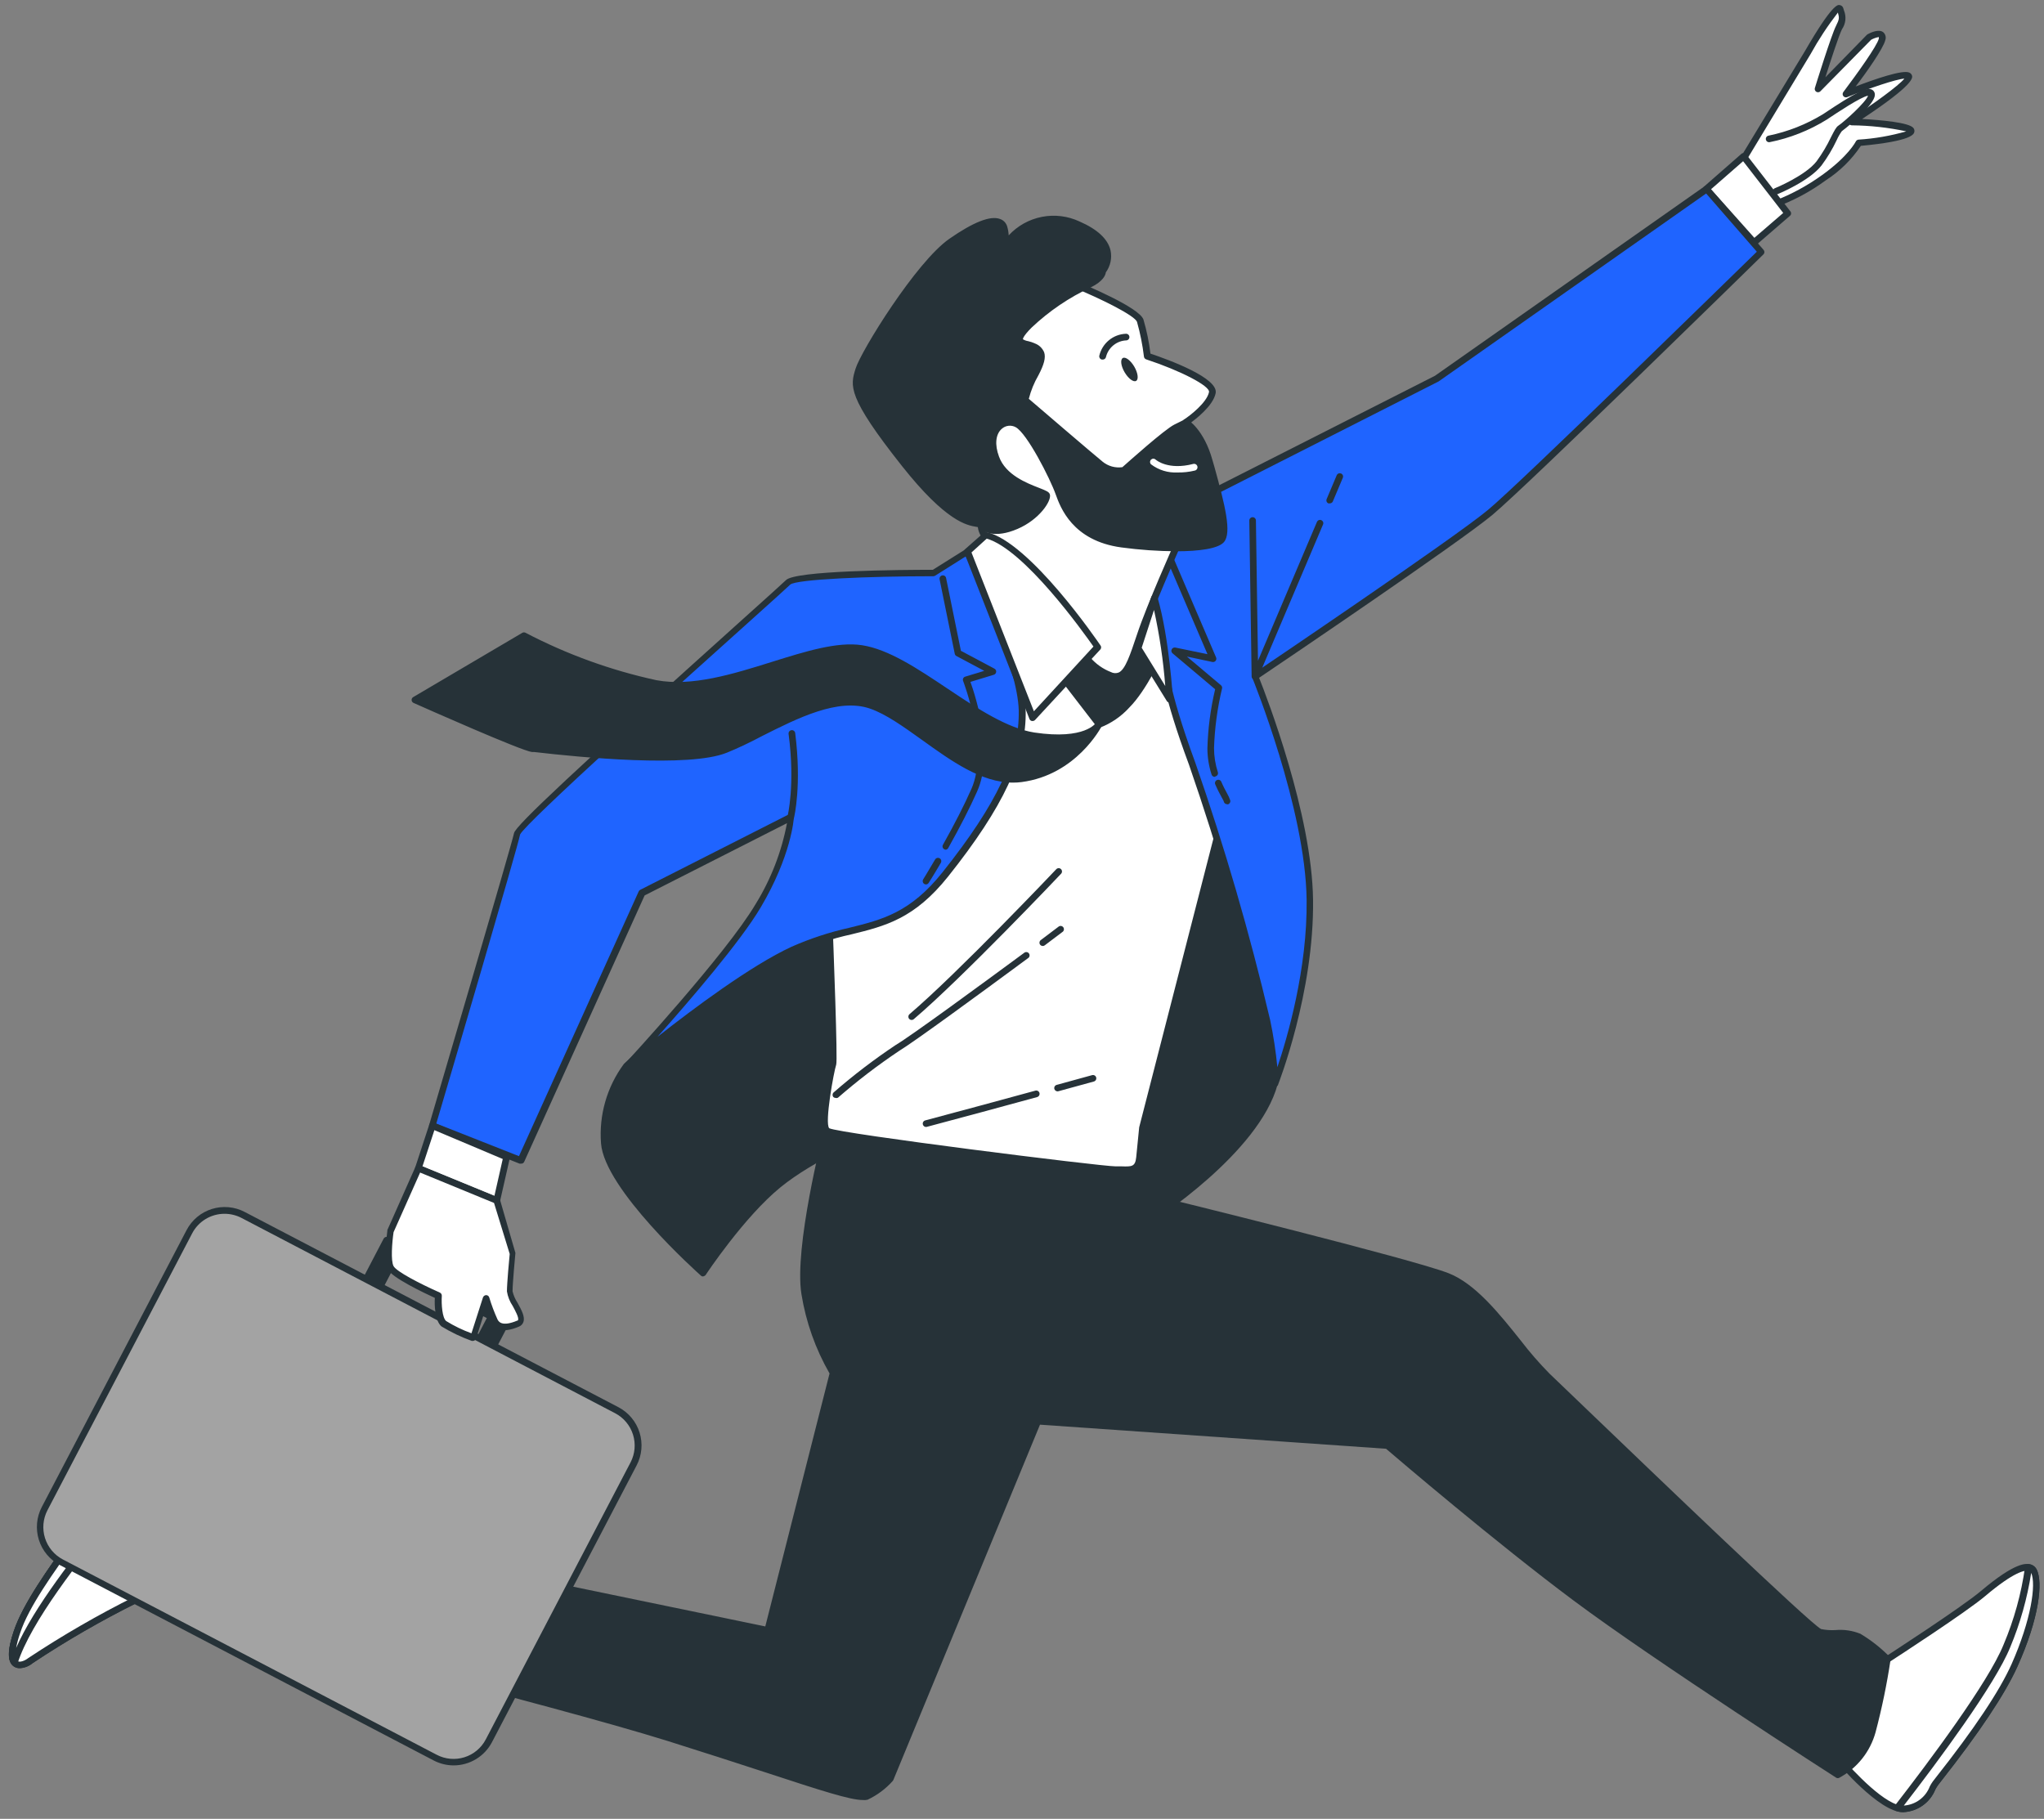 <svg width="218" height="194" viewBox="0 0 218 194" fill="none" xmlns="http://www.w3.org/2000/svg">
<rect x="0" y="0" width="218" height="194" fill="#808080" stroke="none"/>
<g id="Character">
<path id="Vector" d="M29.384 164.213C29.384 164.213 25.551 161.983 24.761 161.185C23.97 160.387 17.427 152.892 15.832 153.372C14.237 153.852 12.162 157.36 10.412 160.387C8.661 163.415 3.234 169.789 1.801 174.094C0.368 178.4 2.436 177.764 3.212 177.122C6.839 174.714 10.61 172.531 14.505 170.586C16.163 169.795 17.867 169.104 19.608 168.518L25.826 171.229L29.384 164.213Z" fill="white"/>
<path id="Vector_2" d="M2.104 177.934C1.881 177.938 1.661 177.874 1.476 177.75C0.77 177.271 0.77 176.035 1.476 173.981C2.443 171.074 5.202 167.241 7.411 164.157C8.548 162.576 9.529 161.213 10.108 160.211C12.225 156.576 14.088 153.527 15.754 153.033C16.869 152.694 19.354 154.769 24.337 160.183C24.669 160.55 24.916 160.818 25.043 160.931C26.492 162.024 28.013 163.019 29.595 163.91C29.672 163.954 29.729 164.027 29.754 164.112C29.779 164.198 29.77 164.289 29.729 164.368L26.2 171.384C26.16 171.464 26.091 171.526 26.007 171.556C25.923 171.587 25.83 171.583 25.748 171.546L19.65 168.893C17.969 169.478 16.32 170.152 14.71 170.911C10.833 172.834 7.082 175 3.48 177.398C3.093 177.723 2.609 177.911 2.104 177.934ZM16.036 153.718C16.002 153.71 15.965 153.71 15.931 153.718C14.42 154.169 12.19 158.023 10.715 160.571C10.115 161.602 9.127 162.978 7.983 164.573C5.795 167.615 3.043 171.405 2.139 174.214C1.327 176.642 1.779 177.108 1.878 177.179C2.111 177.341 2.654 177.143 3.014 176.854C6.673 174.429 10.477 172.232 14.406 170.276C16.076 169.466 17.795 168.759 19.551 168.159C19.631 168.127 19.719 168.127 19.798 168.159L25.706 170.735L28.917 164.312C27.378 163.448 25.904 162.474 24.506 161.397C24.386 161.277 24.132 161.002 23.8 160.628C18.563 154.981 16.672 153.718 16.036 153.718Z" fill="#263238"/>
<path id="Vector_3" d="M22.834 159.117C20.547 156.668 16.954 153.033 15.832 153.372C14.237 153.852 12.162 157.36 10.412 160.387C8.661 163.415 3.234 169.789 1.801 174.094C0.368 178.4 2.436 177.764 3.212 177.122C6.839 174.714 10.61 172.531 14.505 170.586C16.002 169.881 17.145 169.436 17.971 169.111L14.985 166.126C14.985 166.126 19.467 161.27 22.834 159.117Z" fill="white"/>
<path id="Vector_4" d="M2.104 177.934C1.881 177.938 1.661 177.874 1.476 177.75C0.77 177.27 0.77 176.035 1.476 173.981C2.443 171.073 5.202 167.241 7.411 164.157C8.548 162.576 9.529 161.213 10.108 160.211C12.225 156.576 14.088 153.527 15.754 153.033C16.46 152.821 17.872 153.301 23.123 158.877C23.159 158.914 23.185 158.959 23.201 159.008C23.217 159.057 23.222 159.108 23.215 159.159C23.208 159.211 23.191 159.261 23.163 159.305C23.134 159.349 23.097 159.386 23.052 159.414C20.194 161.242 16.502 165.102 15.549 166.112L18.295 168.857C18.336 168.9 18.366 168.951 18.383 169.008C18.401 169.064 18.404 169.124 18.394 169.182C18.382 169.239 18.356 169.293 18.317 169.337C18.279 169.382 18.23 169.416 18.175 169.436C17.166 169.838 16.001 170.332 14.731 170.911C10.847 172.833 7.089 175 3.48 177.397C3.093 177.723 2.609 177.911 2.104 177.934ZM16.008 153.718H15.931C14.42 154.169 12.19 158.023 10.715 160.571C10.115 161.602 9.127 162.978 7.983 164.573C5.795 167.615 3.043 171.405 2.139 174.214C1.327 176.642 1.779 177.108 1.878 177.179C2.111 177.341 2.654 177.143 3.014 176.854C6.673 174.429 10.477 172.232 14.406 170.276C15.493 169.782 16.488 169.351 17.392 168.984L14.78 166.38C14.719 166.313 14.685 166.227 14.685 166.136C14.685 166.046 14.719 165.959 14.78 165.893C14.957 165.702 19.015 161.298 22.297 159.061C17.752 154.24 16.389 153.718 16.008 153.718Z" fill="#263238"/>
<path id="Vector_5" d="M17.779 154.275L17.532 154.092H17.483L17.116 153.845L17.024 153.788L16.756 153.633L16.678 153.591L16.375 153.464H16.318C16.25 153.437 16.179 153.421 16.106 153.414H16.043C15.973 153.4 15.901 153.4 15.831 153.414C14.236 153.894 12.161 157.402 10.41 160.43C8.66 163.458 3.232 169.831 1.8 174.137C1.186 175.993 1.214 176.925 1.517 177.341C2.929 173.007 7.827 166.634 12.006 161.545C15.04 157.804 16.826 155.525 17.779 154.275Z" fill="white"/>
<path id="Vector_6" d="M1.517 177.651C1.462 177.651 1.407 177.638 1.358 177.612C1.309 177.586 1.267 177.549 1.235 177.503C0.797 176.903 0.875 175.753 1.468 173.974C2.435 171.066 5.194 167.234 7.404 164.149C8.54 162.568 9.521 161.206 10.1 160.204C12.217 156.569 14.081 153.52 15.746 153.026C15.86 153.003 15.978 153.003 16.092 153.026H16.184L16.445 153.089C16.585 153.134 16.722 153.188 16.854 153.252L16.925 153.294L17.228 153.463L17.327 153.527L17.708 153.781L17.977 153.979C18.057 154.042 18.112 154.132 18.132 154.233C18.152 154.328 18.134 154.426 18.082 154.508C17.108 155.771 15.323 158.037 12.295 161.736C8.491 166.38 3.268 173.028 1.877 177.419C1.857 177.481 1.82 177.536 1.77 177.579C1.72 177.621 1.659 177.649 1.595 177.659L1.517 177.651ZM15.965 153.718H15.93C14.419 154.169 12.189 158.023 10.714 160.571C10.114 161.601 9.126 162.978 7.982 164.573C5.794 167.615 3.042 171.405 2.138 174.214C1.961 174.723 1.821 175.244 1.722 175.774C3.606 171.462 7.989 165.843 11.73 161.284C14.553 157.868 16.276 155.637 17.278 154.353C17.137 154.247 17.031 154.176 16.932 154.113L16.84 154.063C16.762 154.01 16.679 153.963 16.593 153.922L16.671 153.562L16.515 153.88L16.261 153.767L16.064 153.718H15.965Z" fill="#263238"/>
<path id="Vector_7" d="M201.29 177.009C201.29 177.009 209.421 171.751 211.489 169.994C213.557 168.236 216.275 166.331 216.91 167.608C217.545 168.886 217.072 172.704 214.842 177.645C212.612 182.585 206.866 189.601 206.372 190.243C205.878 190.886 205.412 192.791 203.02 192.954C200.627 193.116 195.849 187.371 195.849 187.371L201.29 177.009Z" fill="white"/>
<path id="Vector_8" d="M202.948 193.292C200.428 193.292 196.088 188.175 195.594 187.582C195.549 187.529 195.521 187.464 195.514 187.395C195.506 187.326 195.519 187.256 195.551 187.194L200.972 176.833C201.001 176.777 201.045 176.731 201.099 176.699C201.176 176.649 209.23 171.434 211.262 169.711C215.003 166.549 216.111 166.775 216.471 166.853C216.634 166.882 216.788 166.95 216.919 167.051C217.051 167.151 217.156 167.282 217.227 167.432C217.883 168.751 217.523 172.549 215.159 177.779C213.832 180.722 211.086 184.837 206.999 190.017L206.675 190.441C206.576 190.584 206.487 190.732 206.407 190.886C206.134 191.561 205.675 192.145 205.085 192.571C204.494 192.997 203.795 193.247 203.068 193.292H202.948ZM196.292 187.314C197.704 188.98 201.233 192.714 203.019 192.587C203.626 192.548 204.209 192.335 204.7 191.975C205.19 191.615 205.567 191.122 205.785 190.554C205.88 190.367 205.988 190.188 206.11 190.017L206.449 189.58C210.493 184.449 213.211 180.404 214.516 177.489C216.634 172.746 217.184 168.928 216.598 167.749C216.575 167.695 216.538 167.648 216.491 167.612C216.444 167.576 216.389 167.553 216.33 167.545C215.991 167.474 214.855 167.594 211.721 170.248C209.738 171.928 202.447 176.664 201.558 177.242L196.292 187.314Z" fill="#263238"/>
<path id="Vector_9" d="M203.04 192.939C205.433 192.777 205.913 190.864 206.393 190.229C206.873 189.594 212.604 182.578 214.863 177.63C217.121 172.683 217.573 168.864 216.931 167.594C216.878 167.48 216.796 167.381 216.693 167.31C216.59 167.238 216.47 167.194 216.345 167.184C215.951 170.078 215.177 172.906 214.044 175.598C212.392 179.67 206.111 188.062 202.377 192.876C202.593 192.936 202.817 192.958 203.04 192.939Z" fill="white"/>
<path id="Vector_10" d="M202.964 193.292C202.724 193.291 202.486 193.253 202.258 193.179C202.201 193.166 202.148 193.138 202.105 193.098C202.062 193.059 202.03 193.009 202.011 192.954C201.993 192.899 201.989 192.841 201.999 192.784C202.009 192.728 202.032 192.674 202.067 192.629C205.702 187.942 212.047 179.48 213.685 175.428C214.81 172.774 215.581 169.984 215.979 167.128C215.983 167.082 215.997 167.037 216.02 166.997C216.043 166.957 216.075 166.922 216.113 166.895C216.149 166.866 216.191 166.845 216.236 166.833C216.281 166.821 216.328 166.818 216.374 166.825C216.555 166.842 216.729 166.905 216.879 167.009C217.028 167.113 217.149 167.254 217.228 167.417C217.884 168.737 217.525 172.535 215.16 177.765C213.826 180.715 211.08 184.823 207.001 190.01C206.839 190.215 206.726 190.356 206.676 190.427C206.578 190.57 206.488 190.718 206.408 190.871C206.135 191.547 205.677 192.131 205.086 192.557C204.496 192.983 203.796 193.233 203.07 193.278L202.964 193.292ZM216.635 167.77C216.211 170.493 215.459 173.154 214.398 175.697C212.781 179.684 206.754 187.794 203.048 192.587C203.656 192.548 204.24 192.337 204.73 191.976C205.221 191.616 205.597 191.122 205.815 190.554C205.91 190.367 206.018 190.188 206.14 190.017C206.189 189.947 206.302 189.799 206.472 189.587C210.523 184.456 213.24 180.411 214.546 177.489C216.635 172.775 217.179 168.977 216.635 167.77Z" fill="#263238"/>
<path id="Vector_11" d="M66.84 113.713C65.113 116.078 64.278 118.978 64.483 121.9C64.85 126.742 75.027 135.797 75.027 135.797C75.027 135.797 79.121 129.593 83.095 126.368C87.068 123.142 93.392 120.658 93.392 120.658L122.429 130.214C122.429 130.214 133.969 122.895 135.953 115.576C137.936 108.257 133.221 91.748 130.737 87.901C129.242 85.579 127.954 83.13 126.89 80.582L87.188 86.038C87.188 86.038 88.056 91.875 82.248 98.453C76.439 105.031 66.84 113.713 66.84 113.713Z" fill="#263238"/>
<path id="Vector_12" d="M75.027 136.15C74.981 136.155 74.933 136.151 74.889 136.137C74.844 136.124 74.802 136.102 74.766 136.072C74.342 135.698 64.475 126.862 64.101 121.956C63.869 118.932 64.733 115.925 66.536 113.487C66.536 113.487 66.536 113.487 66.571 113.451C66.607 113.416 76.177 104.699 81.93 98.213C87.576 91.861 86.814 86.151 86.807 86.094C86.794 85.999 86.82 85.903 86.877 85.826C86.936 85.754 87.019 85.706 87.11 85.692L126.819 80.229C126.898 80.219 126.977 80.236 127.045 80.277C127.113 80.318 127.165 80.381 127.193 80.455C128.249 82.98 129.524 85.408 131.005 87.71C133.538 91.635 138.246 108.348 136.263 115.668C134.28 122.987 123.064 130.214 122.584 130.489C122.541 130.517 122.492 130.535 122.441 130.542C122.389 130.55 122.337 130.546 122.288 130.532L93.35 121.018C92.475 121.37 86.849 123.707 83.264 126.622C79.382 129.777 75.309 135.91 75.274 135.974C75.245 136.016 75.208 136.052 75.164 136.079C75.12 136.106 75.071 136.123 75.02 136.129L75.027 136.15ZM67.094 113.952C65.445 116.251 64.644 119.049 64.828 121.872C65.153 126.057 73.298 133.722 74.963 135.282C75.888 133.927 79.389 128.93 82.868 126.106C86.835 122.888 93.195 120.368 93.265 120.347C93.34 120.319 93.423 120.319 93.498 120.347L122.373 129.847C123.685 128.993 133.8 122.175 135.613 115.505C137.554 108.348 132.924 91.966 130.44 88.113C128.989 85.847 127.728 83.465 126.671 80.991L87.569 86.362C87.668 87.774 87.612 92.926 82.487 98.707C76.841 105.017 67.609 113.487 67.094 113.952Z" fill="#263238"/>
<path id="Vector_13" d="M88.212 120.615C88.212 120.615 85.022 133.044 85.82 137.985C86.3 140.97 87.326 143.842 88.847 146.455L81.874 173.911L28.106 162.787L24.577 172.993C24.577 172.993 58.583 181.399 71.336 185.387C84.09 189.375 91.099 192.078 92.376 191.605C93.352 191.151 94.227 190.508 94.953 189.714L110.692 151.6L147.966 154.205C147.966 154.205 159.259 163.924 168.053 170.438C176.848 176.953 196.024 189.311 196.024 189.311C196.913 188.825 197.696 188.165 198.326 187.371C198.957 186.577 199.422 185.665 199.694 184.688C200.364 182.159 200.897 179.596 201.29 177.009C200.379 176.094 199.362 175.291 198.262 174.617C196.984 173.981 195.234 174.461 194.112 174.144C192.989 173.826 167.891 149.532 165.025 146.822C162.16 144.112 158.489 137.731 154.346 136.136C150.203 134.541 122.006 127.666 122.006 127.666L121.533 123.523L88.212 120.615Z" fill="#263238"/>
<path id="Vector_14" d="M92.011 191.994C90.691 191.994 87.691 191.034 81.607 189.036C78.784 188.119 75.255 186.968 71.253 185.712C58.654 181.774 24.853 173.403 24.514 173.325C24.419 173.298 24.338 173.235 24.288 173.149C24.268 173.104 24.257 173.056 24.257 173.007C24.257 172.959 24.268 172.91 24.288 172.866L27.817 162.66C27.845 162.58 27.901 162.512 27.975 162.471C28.05 162.429 28.137 162.416 28.22 162.434L81.621 173.48L88.475 146.497C86.971 143.879 85.955 141.009 85.475 138.028C84.677 133.087 87.74 121.025 87.874 120.51C87.894 120.429 87.942 120.359 88.01 120.311C88.077 120.263 88.159 120.241 88.242 120.248L121.563 123.114C121.643 123.123 121.718 123.158 121.775 123.214C121.833 123.271 121.87 123.345 121.88 123.425L122.332 127.328C125.254 128.033 150.508 134.259 154.475 135.797C157.333 136.898 159.916 140.131 162.196 142.989C163.145 144.228 164.171 145.407 165.266 146.519L169.24 150.33C176.383 157.183 193.103 173.24 194.233 173.763C194.734 173.865 195.247 173.9 195.757 173.869C196.663 173.788 197.575 173.923 198.418 174.264C199.559 174.946 200.607 175.771 201.538 176.72C201.577 176.758 201.606 176.805 201.623 176.856C201.641 176.908 201.645 176.963 201.637 177.016C201.246 179.63 200.711 182.219 200.034 184.773C199.751 185.798 199.264 186.756 198.602 187.588C197.94 188.42 197.116 189.109 196.181 189.615C196.128 189.646 196.069 189.663 196.008 189.663C195.947 189.663 195.887 189.646 195.835 189.615C195.644 189.495 176.517 177.2 167.842 170.728C159.577 164.566 148.913 155.461 147.826 154.529L110.919 151.96L95.278 189.862C95.264 189.899 95.243 189.933 95.215 189.961C94.464 190.804 93.549 191.486 92.526 191.965C92.357 192.005 92.183 192.014 92.011 191.994ZM25.058 172.732C28.813 173.664 59.565 181.315 71.465 185.034C75.495 186.291 79.002 187.448 81.833 188.366C87.479 190.208 91.516 191.542 92.279 191.26C93.178 190.828 93.984 190.224 94.65 189.481L110.362 151.403C110.39 151.334 110.439 151.275 110.502 151.236C110.566 151.197 110.64 151.178 110.714 151.184L147.995 153.788C148.07 153.795 148.142 153.825 148.2 153.873C148.313 153.972 159.606 163.663 168.266 170.107C176.482 176.233 194.099 187.597 196.047 188.853C197.659 187.89 198.843 186.347 199.357 184.54C200.012 182.096 200.53 179.617 200.91 177.115C200.064 176.267 199.115 175.527 198.086 174.913C197.342 174.632 196.543 174.524 195.75 174.596C195.166 174.63 194.579 174.585 194.007 174.461C193.301 174.257 186.441 167.855 168.739 150.859C166.784 148.975 165.337 147.591 164.765 147.055C163.647 145.912 162.6 144.7 161.631 143.427C159.408 140.639 156.888 137.477 154.206 136.447C150.127 134.88 122.191 128.033 121.909 127.977C121.839 127.96 121.776 127.921 121.73 127.867C121.683 127.812 121.654 127.745 121.647 127.673L121.203 123.813L88.467 120.989C88.002 122.881 85.447 133.532 86.159 137.929C86.633 140.862 87.643 143.683 89.138 146.25C89.188 146.333 89.203 146.432 89.18 146.526L82.207 173.981C82.185 174.071 82.129 174.148 82.052 174.196C81.974 174.245 81.88 174.262 81.79 174.243L28.326 163.183L25.058 172.732Z" fill="#263238"/>
<path id="Vector_15" d="M88.375 96.703C88.375 96.703 89.01 112.936 88.848 113.437C88.686 113.938 87.436 119.973 88.213 120.615C88.989 121.258 117.546 124.78 118.979 124.78C120.412 124.78 121.371 125.097 121.534 123.502C121.696 121.907 121.851 120.312 121.851 120.312L130.455 86.835L128.07 62.767L89.956 65.795L88.375 96.703Z" fill="white"/>
<path id="Vector_16" d="M120.065 125.133H119.585H118.978C118.724 125.133 89.045 121.752 87.993 120.898C86.942 120.044 88.495 113.395 88.516 113.331C88.608 112.767 88.269 103.083 88.022 96.724V96.689L89.589 65.753C89.594 65.668 89.629 65.587 89.689 65.526C89.748 65.465 89.828 65.428 89.913 65.421L128.027 62.393C128.118 62.387 128.208 62.417 128.278 62.477C128.348 62.536 128.392 62.62 128.401 62.711L130.794 86.779C130.801 86.821 130.801 86.864 130.794 86.906L122.183 120.382L121.872 123.516C121.738 124.949 120.969 125.133 120.065 125.133ZM88.728 96.703C88.918 101.643 89.349 113.063 89.186 113.55C88.925 114.341 87.93 119.783 88.438 120.34C89.575 120.919 117.376 124.406 118.978 124.406H119.607C120.708 124.441 121.075 124.455 121.181 123.432L121.498 120.241L130.102 86.772L127.752 63.113L90.294 66.099L88.728 96.703Z" fill="#263238"/>
<path id="Vector_17" d="M111.214 100.902C111.159 100.902 111.105 100.889 111.056 100.864C111.007 100.84 110.965 100.805 110.931 100.761C110.904 100.724 110.884 100.681 110.873 100.636C110.862 100.591 110.86 100.544 110.868 100.498C110.875 100.452 110.891 100.408 110.915 100.368C110.94 100.329 110.971 100.294 111.009 100.267L112.879 98.855C112.916 98.822 112.959 98.796 113.006 98.78C113.053 98.765 113.103 98.759 113.152 98.764C113.202 98.768 113.249 98.783 113.292 98.808C113.336 98.832 113.373 98.865 113.403 98.905C113.432 98.945 113.453 98.991 113.463 99.039C113.474 99.088 113.474 99.138 113.464 99.187C113.454 99.235 113.434 99.281 113.405 99.321C113.376 99.362 113.339 99.395 113.296 99.42L111.425 100.832C111.365 100.879 111.29 100.904 111.214 100.902Z" fill="#263238"/>
<path id="Vector_18" d="M89.109 117.107C89.025 117.105 88.945 117.072 88.883 117.016C88.822 116.944 88.792 116.852 88.799 116.758C88.805 116.664 88.848 116.577 88.918 116.515C91.016 114.686 93.23 112.996 95.546 111.454C97.12 110.529 104.785 104.911 109.217 101.643C109.254 101.61 109.297 101.584 109.344 101.568C109.391 101.552 109.441 101.547 109.49 101.551C109.539 101.556 109.587 101.571 109.63 101.596C109.674 101.62 109.711 101.653 109.74 101.693C109.77 101.733 109.791 101.779 109.801 101.827C109.812 101.876 109.812 101.926 109.802 101.974C109.792 102.023 109.772 102.069 109.743 102.109C109.714 102.149 109.677 102.183 109.634 102.208C104.213 106.21 97.423 111.172 95.899 112.089C93.621 113.612 91.442 115.279 89.377 117.079C89.295 117.124 89.198 117.134 89.109 117.107Z" fill="#263238"/>
<path id="Vector_19" d="M97.232 108.793C97.181 108.792 97.131 108.782 97.085 108.761C97.039 108.74 96.998 108.71 96.963 108.673C96.904 108.6 96.875 108.507 96.883 108.414C96.891 108.32 96.935 108.233 97.006 108.172C102.151 103.789 112.534 92.842 112.639 92.729C112.67 92.691 112.709 92.661 112.752 92.639C112.795 92.617 112.843 92.604 112.891 92.601C112.94 92.598 112.988 92.605 113.034 92.622C113.079 92.639 113.121 92.665 113.156 92.699C113.191 92.732 113.219 92.773 113.237 92.817C113.256 92.862 113.265 92.91 113.265 92.959C113.264 93.007 113.253 93.055 113.233 93.1C113.213 93.144 113.184 93.183 113.148 93.216C113.049 93.329 102.638 104.304 97.457 108.708C97.395 108.764 97.315 108.794 97.232 108.793Z" fill="#263238"/>
<path id="Vector_20" d="M98.765 120.206C98.687 120.205 98.611 120.178 98.55 120.13C98.489 120.081 98.445 120.014 98.426 119.938C98.403 119.848 98.415 119.752 98.461 119.672C98.508 119.591 98.584 119.532 98.673 119.507C102.202 118.569 107.023 117.263 110.432 116.331C110.522 116.307 110.618 116.32 110.698 116.366C110.779 116.412 110.838 116.489 110.863 116.578C110.887 116.669 110.874 116.765 110.828 116.847C110.782 116.929 110.706 116.989 110.616 117.016C107.207 117.947 102.407 119.253 98.857 120.192L98.765 120.206Z" fill="#263238"/>
<path id="Vector_21" d="M112.796 116.409C112.718 116.407 112.642 116.381 112.58 116.335C112.518 116.288 112.472 116.222 112.45 116.147C112.426 116.058 112.439 115.962 112.485 115.881C112.531 115.801 112.607 115.742 112.697 115.717L116.473 114.679C116.517 114.666 116.564 114.662 116.61 114.667C116.656 114.672 116.701 114.686 116.741 114.709C116.782 114.731 116.818 114.761 116.847 114.797C116.876 114.833 116.897 114.875 116.91 114.919C116.923 114.964 116.927 115.011 116.922 115.058C116.916 115.104 116.901 115.149 116.878 115.19C116.855 115.231 116.825 115.266 116.788 115.295C116.751 115.324 116.709 115.345 116.663 115.357L112.88 116.395L112.796 116.409Z" fill="#263238"/>
<path id="Vector_22" d="M185.338 17.92L192.785 5.632C192.785 5.632 196.01 0.049 196.257 0.917C196.42 1.229 196.494 1.579 196.471 1.93C196.449 2.281 196.331 2.619 196.13 2.908C195.636 3.896 193.9 9.479 193.9 9.479L199.356 3.896C199.356 3.896 200.972 3.028 200.725 4.143C200.478 5.258 196.878 9.98 196.878 9.98C196.878 9.98 203.329 7.368 203.576 8.117C203.823 8.865 197.499 12.958 197.499 12.958C197.499 12.958 203.951 13.205 203.852 13.947C203.753 14.688 198.269 15.189 198.269 15.189C198.269 15.189 197.528 16.805 194.549 18.908C192.911 20.094 191.115 21.045 189.213 21.732L185.338 17.92Z" fill="white"/>
<path id="Vector_23" d="M189.186 22.12C189.14 22.12 189.094 22.111 189.051 22.093C189.009 22.075 188.97 22.048 188.939 22.014L185.085 18.203C185.03 18.147 184.996 18.074 184.987 17.996C184.978 17.918 184.995 17.839 185.036 17.772L192.482 5.484C195.418 0.409 196.011 0.487 196.216 0.543C196.307 0.555 196.392 0.595 196.46 0.657C196.529 0.718 196.576 0.8 196.597 0.889L196.668 1.122C196.801 1.448 196.85 1.802 196.812 2.152C196.774 2.502 196.649 2.837 196.449 3.127C196.124 3.776 195.228 6.522 194.684 8.244L199.11 3.712L199.194 3.649C199.533 3.465 200.38 3.077 200.846 3.43C200.967 3.532 201.053 3.669 201.094 3.821C201.134 3.974 201.126 4.136 201.072 4.284C200.874 5.152 199.004 7.813 197.91 9.225C199.942 8.448 202.921 7.411 203.634 7.743C203.698 7.771 203.756 7.811 203.805 7.862C203.853 7.913 203.891 7.973 203.916 8.039C203.994 8.279 204.227 8.971 198.601 12.69C200.62 12.803 203.592 13.064 204.064 13.643C204.109 13.698 204.143 13.761 204.162 13.829C204.181 13.897 204.187 13.968 204.177 14.038C204.135 14.293 204.008 15.041 198.467 15.556C197.486 17.025 196.212 18.277 194.727 19.233C193.063 20.455 191.233 21.432 189.292 22.134C189.256 22.136 189.22 22.131 189.186 22.12ZM185.784 17.885L189.278 21.414C191.067 20.722 192.761 19.804 194.317 18.683C197.14 16.664 197.917 15.111 197.924 15.097C197.951 15.041 197.992 14.993 198.042 14.957C198.093 14.922 198.152 14.899 198.213 14.892C199.939 14.786 201.648 14.49 203.309 14.01C201.395 13.602 199.444 13.387 197.486 13.368C197.411 13.365 197.338 13.338 197.278 13.291C197.219 13.244 197.175 13.18 197.155 13.107C197.136 13.034 197.141 12.957 197.169 12.887C197.196 12.817 197.246 12.758 197.31 12.719C199.773 11.123 202.49 9.147 203.112 8.385C202.208 8.448 199.406 9.394 197.013 10.361C196.941 10.39 196.861 10.394 196.786 10.374C196.711 10.354 196.645 10.309 196.597 10.248C196.549 10.187 196.524 10.111 196.524 10.033C196.524 9.955 196.549 9.879 196.597 9.818C198.009 7.947 200.211 4.877 200.38 4.129C200.393 4.071 200.393 4.011 200.38 3.952C200.093 4.002 199.816 4.1 199.561 4.242L194.155 9.733C194.1 9.79 194.028 9.827 193.949 9.838C193.87 9.85 193.791 9.834 193.722 9.794C193.654 9.754 193.601 9.692 193.571 9.618C193.542 9.544 193.539 9.463 193.562 9.387C193.633 9.154 195.312 3.741 195.821 2.753C196.181 2.047 196.173 1.898 196.018 1.341C194.929 2.748 193.95 4.237 193.089 5.795L185.784 17.885Z" fill="#263238"/>
<path id="Vector_24" d="M188.69 14.815C190.797 14.384 192.81 13.586 194.64 12.457C197.252 10.721 199.581 9.232 199.581 10.1C199.581 10.968 196.603 13.453 196.228 13.7C195.854 13.947 195.233 15.817 193.991 17.426C192.749 19.035 189.403 20.398 189.403 20.398" fill="white"/>
<path id="Vector_25" d="M189.431 20.751C189.361 20.752 189.292 20.732 189.234 20.693C189.176 20.654 189.131 20.597 189.106 20.532C189.071 20.446 189.072 20.349 189.107 20.263C189.143 20.177 189.211 20.109 189.297 20.073C189.332 20.073 192.572 18.725 193.744 17.207C194.338 16.394 194.856 15.527 195.289 14.617C195.649 13.911 195.833 13.558 196.059 13.41C196.701 12.98 199.002 10.905 199.235 10.206C198.487 10.319 195.861 12.069 194.838 12.754C192.97 13.914 190.909 14.729 188.754 15.161C188.708 15.171 188.66 15.172 188.614 15.163C188.567 15.154 188.523 15.136 188.484 15.109C188.445 15.083 188.412 15.049 188.387 15.009C188.362 14.969 188.345 14.925 188.337 14.878C188.321 14.787 188.341 14.692 188.394 14.615C188.447 14.539 188.528 14.486 188.619 14.469C190.682 14.046 192.654 13.268 194.449 12.168C197.922 9.846 199.094 9.26 199.665 9.571C199.758 9.623 199.835 9.701 199.887 9.794C199.94 9.887 199.965 9.993 199.962 10.1C199.962 11.272 196.489 13.968 196.433 13.996C196.223 14.29 196.043 14.604 195.896 14.935C195.447 15.887 194.906 16.792 194.28 17.638C192.995 19.304 189.685 20.673 189.544 20.729C189.507 20.741 189.47 20.748 189.431 20.751Z" fill="#263238"/>
<path id="Vector_26" d="M181.986 20.151L185.96 16.678L190.675 22.755L187.075 25.86L181.986 20.151Z" fill="white"/>
<path id="Vector_27" d="M187.075 26.214C187.025 26.213 186.976 26.202 186.931 26.181C186.886 26.161 186.846 26.131 186.814 26.094L181.725 20.391C181.693 20.355 181.668 20.314 181.653 20.269C181.637 20.224 181.63 20.177 181.633 20.13C181.636 20.084 181.648 20.039 181.669 19.997C181.689 19.956 181.718 19.92 181.753 19.89L185.727 16.41C185.763 16.379 185.806 16.355 185.852 16.34C185.898 16.326 185.947 16.321 185.995 16.325C186.088 16.339 186.174 16.387 186.235 16.459L190.95 22.544C190.978 22.578 191 22.618 191.013 22.661C191.026 22.704 191.03 22.749 191.025 22.794C191.021 22.838 191.007 22.882 190.986 22.921C190.964 22.961 190.935 22.995 190.9 23.023L187.308 26.129C187.242 26.183 187.16 26.213 187.075 26.214ZM182.487 20.186L187.11 25.367L190.187 22.713L185.91 17.194L182.487 20.186Z" fill="#263238"/>
<path id="Vector_28" d="M124.172 70.651C124.172 70.651 124.045 73.016 127.151 81.45C130.268 90.447 132.918 99.6 135.091 108.871C135.584 111.074 135.875 113.319 135.959 115.576C135.959 115.576 139.806 105.892 139.679 95.968C139.552 86.045 133.849 72.14 133.849 72.14C133.849 72.14 155.192 57.749 158.912 54.65C162.632 51.552 187.85 26.856 187.85 26.856L182.02 20.151L153.237 40.379L128.753 52.787C128.753 52.787 123.812 55.61 123.043 57.022C122.274 58.434 121.187 62.852 121.434 64.214C121.681 65.576 124.172 70.651 124.172 70.651Z" fill="#1F64FF"/>
<path id="Vector_29" d="M135.954 115.929H135.883C135.804 115.912 135.732 115.869 135.681 115.806C135.629 115.743 135.601 115.664 135.601 115.583C135.513 113.35 135.225 111.13 134.74 108.948C132.568 99.695 129.922 90.559 126.814 81.577C123.991 73.99 123.821 71.272 123.814 70.743C123.489 70.087 121.33 65.591 121.09 64.271C120.814 62.788 121.993 58.208 122.741 56.846C123.489 55.483 128.063 52.787 128.578 52.491L153.042 40.083L181.782 19.883C181.855 19.834 181.942 19.813 182.029 19.824C182.116 19.834 182.196 19.875 182.255 19.939L188.085 26.644C188.147 26.709 188.182 26.795 188.182 26.884C188.182 26.974 188.147 27.06 188.085 27.124C187.838 27.371 162.845 51.863 159.147 54.94C155.618 57.876 136.752 70.637 134.288 72.296C135.079 74.286 139.935 86.864 140.041 95.983C140.168 105.864 136.335 115.625 136.293 115.745C136.26 115.805 136.211 115.855 136.151 115.887C136.09 115.92 136.022 115.934 135.954 115.929ZM124.52 70.672C124.52 70.672 124.463 73.136 127.477 81.33C130.612 90.343 133.279 99.512 135.467 108.8C135.816 110.462 136.072 112.142 136.236 113.832C137.302 110.677 139.448 103.351 139.356 95.975C139.236 86.228 133.611 72.416 133.554 72.275C133.523 72.2 133.518 72.117 133.541 72.04C133.564 71.963 133.614 71.896 133.681 71.851C133.893 71.71 155.053 57.431 158.716 54.375C162.196 51.481 184.789 29.361 187.372 26.849L181.966 20.638L153.437 40.683L128.952 53.112C127.611 53.888 123.962 56.14 123.391 57.191C122.685 58.532 121.591 62.923 121.817 64.151C122.043 65.379 124.492 70.461 124.52 70.503C124.531 70.559 124.531 70.617 124.52 70.672Z" fill="#263238"/>
<path id="Vector_30" d="M130.864 85.777C130.786 85.776 130.71 85.749 130.649 85.701C130.587 85.652 130.544 85.585 130.525 85.508C130.525 85.438 130.377 85.205 130.271 85C130.095 84.676 129.855 84.231 129.629 83.702C129.604 83.659 129.589 83.611 129.583 83.562C129.578 83.512 129.584 83.463 129.599 83.415C129.615 83.368 129.64 83.325 129.673 83.288C129.706 83.251 129.747 83.222 129.792 83.202C129.838 83.182 129.887 83.172 129.937 83.172C129.986 83.173 130.035 83.183 130.08 83.204C130.125 83.224 130.166 83.254 130.199 83.291C130.232 83.328 130.256 83.372 130.271 83.419C130.49 83.927 130.723 84.351 130.892 84.662C131.019 84.887 131.126 85.123 131.21 85.367C131.231 85.459 131.216 85.555 131.167 85.636C131.118 85.716 131.04 85.775 130.949 85.798L130.864 85.777Z" fill="#263238"/>
<path id="Vector_31" d="M129.55 82.862C129.476 82.862 129.403 82.838 129.344 82.793C129.284 82.749 129.24 82.686 129.219 82.615C128.928 81.716 128.778 80.778 128.774 79.834C128.832 77.705 129.108 75.589 129.6 73.517L125.055 69.684C124.996 69.634 124.955 69.565 124.939 69.489C124.923 69.413 124.933 69.334 124.967 69.263C125.001 69.194 125.057 69.137 125.126 69.102C125.196 69.067 125.275 69.056 125.351 69.07L128.781 69.776L124.582 59.98C124.544 59.893 124.542 59.796 124.577 59.709C124.611 59.621 124.679 59.551 124.765 59.514C124.851 59.476 124.949 59.474 125.036 59.509C125.123 59.543 125.194 59.611 125.231 59.697L129.699 70.122C129.725 70.181 129.734 70.247 129.725 70.311C129.716 70.375 129.69 70.436 129.649 70.486C129.609 70.536 129.555 70.574 129.494 70.596C129.433 70.618 129.367 70.622 129.303 70.609L126.586 70.03L130.221 73.093C130.272 73.135 130.31 73.19 130.33 73.253C130.35 73.316 130.351 73.383 130.334 73.446C129.836 75.529 129.55 77.658 129.48 79.799C129.482 80.671 129.62 81.538 129.889 82.368C129.903 82.412 129.909 82.458 129.904 82.504C129.9 82.55 129.887 82.595 129.865 82.636C129.843 82.677 129.814 82.713 129.778 82.742C129.742 82.771 129.701 82.792 129.656 82.805L129.55 82.862Z" fill="#263238"/>
<path id="Vector_32" d="M141.818 53.691C141.771 53.7 141.723 53.7 141.677 53.691C141.634 53.673 141.596 53.647 141.563 53.614C141.531 53.581 141.506 53.542 141.489 53.5C141.472 53.457 141.463 53.411 141.464 53.365C141.465 53.319 141.475 53.274 141.493 53.232L142.566 50.691C142.584 50.648 142.611 50.609 142.645 50.577C142.678 50.545 142.718 50.519 142.761 50.502C142.804 50.485 142.85 50.477 142.897 50.478C142.943 50.479 142.989 50.489 143.032 50.507C143.074 50.525 143.113 50.551 143.145 50.584C143.178 50.617 143.203 50.656 143.22 50.698C143.237 50.741 143.246 50.787 143.245 50.833C143.244 50.879 143.234 50.924 143.215 50.966L142.143 53.507C142.111 53.565 142.064 53.613 142.006 53.645C141.949 53.678 141.884 53.693 141.818 53.691Z" fill="#263238"/>
<path id="Vector_33" d="M133.844 72.493H133.773C133.693 72.477 133.622 72.434 133.57 72.371C133.519 72.308 133.491 72.229 133.491 72.147L133.244 55.519C133.244 55.425 133.281 55.335 133.347 55.269C133.413 55.203 133.503 55.166 133.597 55.166C133.69 55.166 133.78 55.203 133.846 55.269C133.912 55.335 133.949 55.425 133.949 55.519L134.168 70.475L140.464 55.653C140.503 55.57 140.572 55.506 140.657 55.473C140.743 55.441 140.837 55.443 140.921 55.478C141.005 55.514 141.072 55.58 141.108 55.664C141.144 55.748 141.146 55.843 141.113 55.928L134.168 72.289C134.14 72.351 134.095 72.404 134.037 72.44C133.979 72.477 133.912 72.495 133.844 72.493Z" fill="#263238"/>
<path id="Vector_34" d="M112.924 71.689L117.208 77.243C118.368 76.79 119.402 76.063 120.222 75.126C121.958 73.39 123.695 69.684 123.927 68.986C124.16 68.287 121.732 66.205 121.732 66.205L110.143 66.67L112.924 71.689Z" fill="#263238"/>
<path id="Vector_35" d="M117.208 77.596C117.155 77.596 117.103 77.583 117.055 77.56C117.007 77.537 116.966 77.503 116.932 77.462L112.648 71.9C112.646 71.886 112.646 71.872 112.648 71.858L109.839 66.903C109.808 66.851 109.792 66.791 109.792 66.73C109.792 66.669 109.808 66.61 109.839 66.557C109.868 66.506 109.91 66.462 109.961 66.431C110.011 66.4 110.069 66.383 110.128 66.381L121.718 65.915C121.761 65.913 121.805 65.919 121.846 65.934C121.887 65.948 121.925 65.971 121.958 66C122.932 66.84 124.534 68.357 124.266 69.162C123.997 69.966 122.226 73.679 120.475 75.436C119.606 76.403 118.52 77.151 117.306 77.617L117.208 77.596ZM113.22 71.491L117.335 76.827C118.326 76.359 119.221 75.711 119.974 74.914C121.619 73.263 123.355 69.614 123.595 68.908C123.595 68.626 122.699 67.56 121.605 66.6L110.735 67.037L113.22 71.491Z" fill="#263238"/>
<path id="Vector_36" d="M114.56 30.307C114.56 30.307 121.166 33.017 121.618 34.21C121.968 35.452 122.22 36.719 122.373 38C122.373 38 129.636 40.386 129.311 41.897C128.986 43.407 126.488 45.037 126.488 45.037C127.201 46.945 127.778 48.9 128.217 50.889C128.655 53.274 128.436 54.467 127.673 55.871C127.126 56.808 126.391 57.62 125.514 58.257C125.514 58.257 122.69 64.539 121.611 67.785C120.531 71.032 119.987 72.663 118.364 72.02C117.426 71.668 116.602 71.068 115.978 70.284C115.978 70.284 113.155 64.221 110.995 62.054C109.649 60.705 108.16 59.505 106.556 58.476C106.231 58.264 104.608 57.396 104.608 55.984C104.608 54.573 106.556 53.281 106.556 53.281C106.556 53.281 101.248 53.168 100.38 46.562C99.512 39.956 105.688 33.893 107.96 32.05C110.233 30.208 114.56 30.307 114.56 30.307Z" fill="white"/>
<path id="Vector_37" d="M118.993 72.507C118.726 72.5 118.463 72.443 118.217 72.338C117.218 71.96 116.34 71.319 115.676 70.482C115.62 70.369 112.853 64.391 110.736 62.294C109.447 61 108.028 59.843 106.501 58.843L106.268 58.695C105.724 58.356 104.277 57.453 104.277 55.977C104.277 54.975 105.096 54.05 105.689 53.5C104.08 53.147 100.706 51.792 100.043 46.604C99.047 39.052 106.854 32.488 107.75 31.782C110.1 29.884 114.406 29.968 114.589 29.968H114.716C115.839 30.434 121.485 32.792 121.951 34.076C122.3 35.267 122.551 36.486 122.699 37.718C124.675 38.382 130.004 40.33 129.651 41.953C129.362 43.315 127.534 44.691 126.92 45.157C127.605 46.997 128.157 48.884 128.571 50.804C128.995 53.119 128.847 54.432 127.993 56.02C127.44 56.976 126.695 57.808 125.805 58.462C125.459 59.231 122.981 64.885 121.951 67.877C121.118 70.383 120.617 71.893 119.636 72.352C119.435 72.449 119.216 72.502 118.993 72.507ZM116.283 70.129C116.877 70.818 117.63 71.352 118.478 71.682C118.606 71.751 118.748 71.791 118.893 71.799C119.038 71.808 119.183 71.785 119.318 71.731C120.024 71.406 120.539 69.839 121.266 67.673C122.339 64.447 125.148 58.172 125.176 58.109C125.204 58.053 125.246 58.004 125.296 57.968C126.126 57.358 126.824 56.587 127.35 55.702C128.056 54.446 128.296 53.366 127.858 50.952C127.422 48.985 126.849 47.051 126.143 45.164C126.116 45.09 126.114 45.008 126.138 44.933C126.162 44.857 126.211 44.792 126.277 44.748C126.941 44.317 128.705 42.948 128.945 41.826C129.079 41.184 125.953 39.553 122.247 38.332C122.184 38.311 122.128 38.273 122.086 38.222C122.043 38.171 122.016 38.109 122.007 38.043C121.856 36.788 121.608 35.547 121.266 34.33C121.033 33.681 117.645 31.959 114.483 30.66C113.961 30.66 110.178 30.66 108.173 32.319C107.312 33.025 99.781 39.342 100.72 46.513C101.532 52.724 106.367 52.914 106.55 52.921C106.624 52.923 106.696 52.949 106.754 52.995C106.813 53.04 106.856 53.102 106.877 53.173C106.898 53.245 106.897 53.321 106.872 53.391C106.847 53.461 106.802 53.521 106.741 53.563C106.24 53.902 104.948 54.975 104.948 55.977C104.948 56.98 106.155 57.812 106.607 58.095L106.854 58.25C108.434 59.267 109.901 60.45 111.23 61.779C113.418 63.967 116.17 69.847 116.283 70.115V70.129Z" fill="#263238"/>
<path id="Vector_38" d="M120.976 39.108C121.364 39.779 121.456 40.457 121.174 40.626C120.891 40.795 120.341 40.379 119.945 39.709C119.55 39.038 119.465 38.36 119.748 38.191C120.03 38.022 120.581 38.438 120.976 39.108Z" fill="#263238"/>
<path id="Vector_39" d="M117.589 38.353H117.526C117.434 38.336 117.353 38.284 117.3 38.207C117.247 38.13 117.227 38.036 117.243 37.944C117.394 37.299 117.751 36.721 118.261 36.298C118.771 35.874 119.405 35.63 120.067 35.601C120.113 35.596 120.16 35.601 120.204 35.614C120.249 35.628 120.29 35.65 120.326 35.679C120.363 35.709 120.392 35.745 120.414 35.786C120.436 35.827 120.45 35.872 120.455 35.919C120.459 35.965 120.455 36.012 120.441 36.056C120.428 36.101 120.406 36.142 120.376 36.178C120.347 36.214 120.311 36.244 120.27 36.266C120.229 36.288 120.184 36.302 120.137 36.307C119.63 36.324 119.143 36.507 118.75 36.827C118.356 37.146 118.077 37.586 117.956 38.078C117.939 38.161 117.893 38.235 117.825 38.285C117.757 38.336 117.673 38.36 117.589 38.353Z" fill="#263238"/>
<path id="Vector_40" d="M117.589 28.903C117.589 28.903 117.702 29.552 116.178 30.314C113.832 31.414 111.673 32.877 109.783 34.648C107.616 36.815 109.352 36.49 110.221 36.928C111.089 37.365 111.519 37.789 110.432 39.85C109.345 41.911 109.352 42.673 109.352 42.673C109.352 42.673 116.178 48.524 117.37 49.498C117.713 49.782 118.113 49.988 118.544 50.1C118.974 50.212 119.424 50.229 119.862 50.148C119.862 50.148 124.301 46.139 125.381 45.595L126.468 45.052C126.468 45.052 128.092 46.033 128.96 49.174C129.828 52.314 131.127 56.641 130.258 57.643C129.39 58.645 124.513 58.723 119.671 58.074C114.829 57.425 113.495 54.178 112.952 52.66C112.409 51.143 109.924 46.054 108.512 45.292C107.101 44.529 105.153 45.941 106.24 48.87C107.327 51.799 111.547 52.441 111.653 52.872C111.759 53.303 110.679 55.152 108.407 56.126C106.134 57.1 105.047 56.45 104.616 56.013C104.186 55.575 102.231 56.775 96.493 49.519C90.754 42.264 91.072 41.177 91.615 39.441C92.159 37.704 97.897 28.289 101.497 25.797C105.096 23.306 106.804 23.2 107.143 24.28C107.339 24.914 107.339 25.593 107.143 26.228C107.143 26.228 110.065 21.788 115.048 23.955C120.031 26.122 117.589 28.903 117.589 28.903Z" fill="#263238"/>
<path id="Vector_41" d="M125.451 58.801C123.494 58.789 121.54 58.652 119.6 58.391C114.37 57.685 113.086 54.093 112.599 52.745C111.978 50.994 109.528 46.216 108.329 45.567C108.094 45.438 107.826 45.386 107.561 45.416C107.295 45.446 107.046 45.558 106.846 45.736C106.183 46.308 106.07 47.423 106.55 48.708C107.256 50.656 109.507 51.531 110.841 52.046C111.547 52.328 111.9 52.455 111.978 52.752C112.147 53.458 110.841 55.42 108.526 56.415C106.091 57.46 104.856 56.747 104.341 56.231L104.101 56.189C103.141 56.027 100.911 55.66 96.196 49.703C90.323 42.285 90.676 41.163 91.255 39.306C91.834 37.45 97.685 27.957 101.249 25.472C103.804 23.694 105.625 22.974 106.649 23.355C106.836 23.417 107.004 23.524 107.14 23.667C107.275 23.81 107.373 23.984 107.425 24.174C107.514 24.477 107.566 24.79 107.58 25.105C108.519 24.089 109.757 23.398 111.115 23.132C112.472 22.865 113.879 23.037 115.133 23.623C117.045 24.456 118.16 25.494 118.443 26.708C118.528 27.111 118.527 27.529 118.441 27.932C118.355 28.336 118.184 28.717 117.942 29.051C117.899 29.369 117.645 30.004 116.339 30.653C114.026 31.73 111.9 33.172 110.044 34.923C109.049 35.911 109.098 36.179 109.098 36.187C109.273 36.292 109.467 36.361 109.67 36.391C109.912 36.447 110.149 36.528 110.375 36.631C110.597 36.713 110.8 36.84 110.97 37.004C111.14 37.168 111.274 37.365 111.364 37.584C111.547 38.135 111.364 38.869 110.749 40.033C110.294 40.817 109.95 41.66 109.726 42.539C110.721 43.393 116.509 48.355 117.589 49.237C117.881 49.477 118.22 49.654 118.585 49.757C118.95 49.859 119.331 49.884 119.706 49.83C120.313 49.293 124.188 45.821 125.24 45.291L126.32 44.755C126.371 44.725 126.43 44.71 126.489 44.71C126.548 44.71 126.607 44.725 126.658 44.755C126.729 44.797 128.416 45.835 129.312 49.075L129.517 49.78C130.653 53.881 131.394 56.839 130.533 57.827C129.926 58.518 127.922 58.801 125.451 58.801ZM107.7 44.684C108.035 44.684 108.365 44.767 108.66 44.925C110.262 45.786 112.825 51.277 113.262 52.484C113.7 53.691 114.886 57.029 119.692 57.664C125.056 58.37 129.348 58.081 129.997 57.347C130.646 56.613 129.559 52.604 128.825 49.964L128.621 49.258C128.306 47.797 127.544 46.469 126.44 45.461L125.55 45.906C124.696 46.329 121.315 49.293 120.101 50.401C120.059 50.438 120.008 50.465 119.953 50.479C119.46 50.581 118.95 50.57 118.461 50.448C117.973 50.326 117.518 50.095 117.13 49.773C115.951 48.806 109.176 43.005 109.105 42.948C109.068 42.914 109.038 42.873 109.017 42.827C108.996 42.781 108.985 42.731 108.985 42.68C108.985 42.595 108.985 41.777 110.107 39.702C110.601 38.756 110.813 38.135 110.679 37.789C110.615 37.598 110.453 37.457 110.044 37.252C109.859 37.175 109.668 37.113 109.472 37.069C109.027 36.956 108.526 36.829 108.399 36.363C108.272 35.897 108.597 35.333 109.521 34.408C111.433 32.606 113.62 31.121 116.001 30.011C117.194 29.411 117.215 28.952 117.215 28.945C117.209 28.899 117.214 28.852 117.228 28.808C117.243 28.764 117.267 28.724 117.299 28.691C117.499 28.433 117.64 28.134 117.715 27.817C117.789 27.499 117.794 27.169 117.73 26.849C117.497 25.868 116.523 24.992 114.829 24.259C110.185 22.24 107.467 26.235 107.355 26.376C107.305 26.444 107.233 26.493 107.151 26.512C107.069 26.532 106.983 26.522 106.908 26.483C106.833 26.445 106.774 26.381 106.742 26.303C106.71 26.225 106.707 26.138 106.733 26.058C106.9 25.494 106.9 24.893 106.733 24.329C106.712 24.248 106.67 24.174 106.612 24.113C106.554 24.053 106.482 24.008 106.402 23.983C106.042 23.849 104.849 23.8 101.638 26.037C98.172 28.451 92.462 37.69 91.918 39.497C91.424 41.078 91.1 42.122 96.732 49.251C101.278 54.996 103.402 55.342 104.2 55.476C104.429 55.488 104.649 55.572 104.828 55.716C105.216 56.105 106.176 56.627 108.23 55.752C109.563 55.253 110.651 54.256 111.265 52.971C111.124 52.9 110.834 52.787 110.559 52.688C109.204 52.159 106.691 51.185 105.858 48.941C105.272 47.367 105.463 45.962 106.352 45.186C106.729 44.867 107.208 44.697 107.7 44.706V44.684Z" fill="#263238"/>
<path id="Vector_42" d="M125.585 50.395C124.571 50.448 123.571 50.141 122.762 49.526C122.729 49.493 122.703 49.455 122.685 49.411C122.667 49.368 122.658 49.322 122.658 49.276C122.658 49.229 122.667 49.183 122.685 49.14C122.703 49.097 122.729 49.058 122.762 49.025C122.828 48.961 122.917 48.924 123.009 48.924C123.102 48.924 123.19 48.961 123.256 49.025C123.32 49.082 124.597 50.176 127.265 49.484C127.359 49.461 127.458 49.475 127.541 49.525C127.623 49.575 127.683 49.655 127.706 49.749C127.73 49.842 127.715 49.941 127.665 50.024C127.616 50.107 127.535 50.166 127.442 50.19C126.834 50.339 126.21 50.408 125.585 50.395Z" fill="white"/>
<path id="Vector_43" d="M103.197 58.829L99.597 61.102C99.597 61.102 85.079 61.102 84.069 62.09C83.06 63.078 55.406 87.654 55.131 88.91C54.856 90.167 46.076 120.051 46.076 120.051L55.505 123.777L68.407 95.234L84.288 87.174C84.288 87.174 84.041 91.141 80.816 96.604C77.59 102.067 66.798 113.726 66.798 113.726C66.798 113.726 77.837 104.417 84.542 101.318C91.247 98.22 95.461 99.949 100.776 93.251C106.09 86.553 109.083 81.09 108.963 75.754C108.843 70.418 103.197 58.829 103.197 58.829Z" fill="#1F64FF"/>
<path id="Vector_44" d="M55.546 124.116C55.502 124.126 55.456 124.126 55.412 124.116L45.983 120.397C45.9 120.365 45.832 120.302 45.794 120.222C45.756 120.142 45.75 120.05 45.778 119.966C45.863 119.67 54.586 90.068 54.826 88.854C54.982 88.071 61.39 82.078 79.318 65.958C81.809 63.72 83.602 62.104 83.835 61.871C84.844 60.862 95.933 60.777 99.49 60.777L103.019 58.561C103.06 58.534 103.107 58.516 103.155 58.508C103.204 58.501 103.254 58.505 103.301 58.519C103.349 58.532 103.394 58.555 103.433 58.587C103.472 58.618 103.504 58.658 103.527 58.702C103.76 59.175 109.265 70.411 109.392 75.761C109.505 80.766 107.035 86.066 101.127 93.484C97.535 97.994 94.422 98.771 90.808 99.66C88.725 100.116 86.694 100.783 84.746 101.65C78.16 104.699 67.185 113.917 67.1 114.009C67.032 114.066 66.944 114.094 66.855 114.089C66.766 114.084 66.683 114.045 66.621 113.981C66.559 113.917 66.524 113.831 66.523 113.742C66.522 113.653 66.554 113.567 66.613 113.501C66.719 113.381 77.419 101.799 80.588 96.434C82.223 93.786 83.357 90.86 83.934 87.802L68.752 95.51L55.899 123.94C55.865 124.002 55.813 124.052 55.75 124.083C55.687 124.115 55.616 124.126 55.546 124.116ZM46.533 119.839L55.349 123.319L68.117 95.086C68.144 95.012 68.2 94.951 68.272 94.917L84.16 86.85C84.215 86.822 84.277 86.81 84.339 86.814C84.4 86.818 84.46 86.838 84.511 86.873C84.563 86.907 84.605 86.954 84.632 87.01C84.659 87.065 84.672 87.127 84.668 87.188C84.668 87.351 84.379 91.303 81.139 96.773C78.986 100.422 73.573 106.711 70.121 110.593C73.954 107.572 80.101 102.984 84.414 100.987C86.405 100.107 88.478 99.426 90.604 98.954C94.09 98.093 97.097 97.345 100.534 93.025C106.336 85.741 108.764 80.582 108.651 75.754C108.538 71.075 103.972 61.321 103.005 59.344L99.737 61.405C99.682 61.441 99.619 61.46 99.553 61.462C92.552 61.462 84.929 61.793 84.287 62.351C84.047 62.591 82.339 64.13 79.748 66.459C72.648 72.811 56.026 87.795 55.469 89.009C55.278 90.153 47.528 116.479 46.533 119.839Z" fill="#263238"/>
<path id="Vector_45" d="M84.331 87.513H84.246C84.201 87.501 84.159 87.481 84.122 87.453C84.085 87.425 84.053 87.39 84.03 87.35C84.006 87.31 83.991 87.266 83.984 87.22C83.978 87.174 83.981 87.127 83.992 87.082C83.992 87.082 84.832 83.723 84.105 78.281C84.093 78.187 84.118 78.093 84.176 78.018C84.234 77.943 84.319 77.894 84.412 77.882C84.506 77.87 84.6 77.895 84.675 77.953C84.75 78.011 84.799 78.096 84.811 78.189C85.517 83.779 84.712 87.118 84.677 87.259C84.655 87.333 84.61 87.398 84.547 87.444C84.484 87.49 84.409 87.514 84.331 87.513Z" fill="#263238"/>
<path id="Vector_46" d="M98.764 94.338C98.697 94.336 98.632 94.316 98.574 94.281C98.496 94.231 98.44 94.152 98.419 94.061C98.398 93.97 98.413 93.874 98.461 93.794C98.461 93.794 98.983 92.955 99.731 91.677C99.778 91.596 99.855 91.536 99.946 91.512C100.037 91.487 100.133 91.5 100.215 91.546C100.296 91.593 100.356 91.671 100.38 91.761C100.405 91.852 100.392 91.948 100.345 92.03C99.583 93.336 99.061 94.147 99.061 94.147C99.032 94.202 98.99 94.249 98.938 94.282C98.886 94.316 98.826 94.335 98.764 94.338Z" fill="#263238"/>
<path id="Vector_47" d="M100.882 90.633C100.819 90.634 100.758 90.617 100.705 90.583C100.664 90.561 100.628 90.531 100.599 90.495C100.57 90.459 100.549 90.417 100.536 90.372C100.524 90.327 100.52 90.28 100.526 90.234C100.532 90.188 100.548 90.143 100.571 90.103C101.828 87.859 102.844 85.868 103.599 84.16C105.505 79.876 102.752 72.719 102.724 72.642C102.705 72.597 102.695 72.549 102.695 72.501C102.695 72.452 102.705 72.404 102.724 72.359C102.745 72.316 102.775 72.278 102.811 72.246C102.848 72.215 102.89 72.191 102.936 72.176L104.975 71.555L102.004 69.974C101.959 69.949 101.92 69.914 101.89 69.873C101.859 69.831 101.838 69.784 101.828 69.734L100.211 61.793C100.202 61.748 100.202 61.701 100.211 61.656C100.219 61.61 100.237 61.567 100.263 61.528C100.288 61.489 100.321 61.456 100.36 61.43C100.398 61.404 100.441 61.386 100.487 61.377C100.532 61.367 100.579 61.366 100.625 61.374C100.671 61.383 100.715 61.4 100.753 61.426C100.792 61.452 100.826 61.485 100.851 61.524C100.877 61.563 100.895 61.606 100.903 61.652L102.484 69.416L106.062 71.322C106.124 71.355 106.174 71.405 106.207 71.467C106.239 71.528 106.253 71.598 106.246 71.668C106.238 71.737 106.211 71.802 106.167 71.856C106.123 71.91 106.065 71.95 105.999 71.971L103.5 72.733C104.058 74.279 106.027 80.398 104.206 84.436C103.444 86.151 102.413 88.169 101.143 90.435C101.118 90.486 101.082 90.531 101.036 90.565C100.991 90.6 100.938 90.623 100.882 90.633Z" fill="#263238"/>
<path id="Vector_48" d="M46.117 120.044L44.621 124.603L52.984 128.04L54.029 123.41L46.117 120.044Z" fill="white"/>
<path id="Vector_49" d="M52.985 128.393C52.941 128.404 52.895 128.404 52.851 128.393L44.487 124.963C44.405 124.928 44.338 124.865 44.3 124.784C44.263 124.703 44.256 124.611 44.282 124.525L45.779 119.959C45.794 119.912 45.819 119.869 45.852 119.833C45.885 119.796 45.925 119.767 45.969 119.747C46.014 119.726 46.062 119.716 46.111 119.716C46.159 119.716 46.208 119.726 46.252 119.747L54.164 123.114C54.24 123.146 54.303 123.204 54.341 123.277C54.38 123.351 54.392 123.435 54.376 123.516L53.324 128.146C53.314 128.196 53.293 128.243 53.263 128.283C53.232 128.324 53.193 128.356 53.147 128.379C53.095 128.398 53.039 128.402 52.985 128.393ZM45.059 124.405L52.731 127.553L53.62 123.622L46.329 120.545L45.059 124.405Z" fill="#263238"/>
<path id="Vector_50" d="M41.234 132.247L38.883 136.75L40.38 137.534L41.763 134.887L52.392 140.441L51.009 143.088L52.512 143.872L54.863 139.376L41.234 132.247Z" fill="#263238"/>
<path id="Vector_51" d="M52.513 144.224C52.457 144.224 52.402 144.212 52.35 144.189L50.847 143.399C50.765 143.355 50.704 143.281 50.676 143.193C50.648 143.104 50.656 143.008 50.699 142.926L51.92 140.59L41.911 135.367L40.697 137.703C40.652 137.786 40.576 137.85 40.486 137.879C40.4 137.914 40.304 137.914 40.218 137.879L38.714 137.096C38.634 137.051 38.573 136.977 38.546 136.889C38.518 136.801 38.525 136.706 38.566 136.623L40.916 132.12C40.962 132.036 41.038 131.973 41.128 131.943C41.215 131.912 41.31 131.912 41.396 131.943L55.004 139.058C55.046 139.08 55.083 139.109 55.112 139.145C55.142 139.181 55.165 139.222 55.179 139.267C55.193 139.312 55.197 139.359 55.193 139.405C55.188 139.452 55.175 139.497 55.153 139.538L52.802 144.034C52.759 144.117 52.686 144.18 52.597 144.21L52.513 144.224ZM51.475 142.94L52.35 143.399L54.376 139.524L41.368 132.727L39.342 136.602L40.218 137.054L41.439 134.724C41.459 134.683 41.488 134.647 41.524 134.617C41.559 134.587 41.6 134.564 41.644 134.55C41.688 134.537 41.734 134.532 41.78 134.536C41.826 134.541 41.871 134.554 41.911 134.576L52.541 140.131C52.583 140.151 52.62 140.18 52.651 140.215C52.681 140.25 52.704 140.291 52.717 140.336C52.753 140.421 52.753 140.518 52.717 140.604L51.475 142.94Z" fill="#263238"/>
<path id="Vector_52" d="M65.796 150.418L25.936 129.589C23.86 128.504 21.297 129.308 20.212 131.384L4.776 160.922C3.691 162.999 4.495 165.561 6.571 166.646L46.431 187.476C48.508 188.561 51.07 187.757 52.155 185.681L67.591 156.143C68.676 154.066 67.872 151.503 65.796 150.418Z" fill="#A3A3A3"/>
<path id="Vector_53" d="M48.377 188.302C47.64 188.3 46.914 188.121 46.26 187.78L6.403 166.944C5.323 166.381 4.511 165.411 4.146 164.249C3.781 163.087 3.892 161.828 4.455 160.747L19.898 131.209C20.177 130.675 20.559 130.2 21.021 129.813C21.484 129.426 22.018 129.134 22.594 128.954C23.169 128.774 23.775 128.709 24.376 128.763C24.977 128.817 25.561 128.988 26.095 129.268L65.959 150.097C67.038 150.663 67.848 151.634 68.212 152.798C68.576 153.961 68.464 155.221 67.9 156.301L52.464 185.839C52.072 186.581 51.485 187.203 50.766 187.637C50.047 188.071 49.224 188.301 48.384 188.302H48.377ZM23.949 129.466C23.239 129.465 22.541 129.658 21.933 130.025C21.324 130.392 20.828 130.919 20.498 131.548L5.062 161.086C4.585 162.001 4.49 163.067 4.799 164.052C5.107 165.036 5.793 165.858 6.706 166.337L46.57 187.166C47.022 187.404 47.517 187.55 48.026 187.596C48.534 187.642 49.047 187.587 49.535 187.434C50.022 187.281 50.474 187.034 50.865 186.705C51.257 186.377 51.579 185.975 51.815 185.521L67.251 155.983C67.727 155.07 67.822 154.004 67.513 153.021C67.205 152.038 66.519 151.217 65.606 150.739L25.749 129.904C25.193 129.617 24.576 129.467 23.949 129.466Z" fill="#263238"/>
<path id="Vector_54" d="M52.986 128.04L54.624 133.687C54.624 133.687 54.328 136.821 54.328 137.717C54.328 138.613 56.269 140.703 55.224 141.154C54.179 141.606 53.106 141.747 52.683 140.858C52.332 140.081 52.033 139.281 51.787 138.465L50.446 142.644C49.355 142.251 48.305 141.752 47.312 141.154C46.564 140.554 46.712 138.169 46.712 138.169C46.712 138.169 42.082 136.051 41.637 135.183C41.192 134.315 41.637 131.294 41.637 131.294L44.623 124.575L52.986 128.04Z" fill="white"/>
<path id="Vector_55" d="M50.445 143.025H50.318C49.191 142.62 48.108 142.102 47.085 141.479C46.38 140.886 46.323 139.157 46.38 138.437C45.25 137.922 41.792 136.277 41.347 135.388C40.903 134.499 41.27 131.612 41.312 131.294C41.309 131.264 41.309 131.233 41.312 131.202L44.297 124.483C44.335 124.399 44.404 124.332 44.489 124.298C44.575 124.263 44.671 124.264 44.756 124.3L53.12 127.737C53.169 127.757 53.212 127.788 53.248 127.827C53.283 127.866 53.309 127.912 53.325 127.963L54.962 133.609C54.973 133.653 54.973 133.699 54.962 133.743C54.962 133.743 54.666 136.87 54.666 137.738C54.771 138.172 54.95 138.585 55.195 138.959C55.619 139.729 56.014 140.448 55.823 141.006C55.785 141.118 55.722 141.22 55.641 141.305C55.559 141.39 55.46 141.457 55.35 141.5C53.473 142.305 52.682 141.691 52.358 141.034C52.135 140.576 51.942 140.105 51.779 139.623L50.77 142.785C50.754 142.829 50.73 142.871 50.699 142.906C50.667 142.941 50.629 142.969 50.586 142.989C50.543 143.012 50.494 143.024 50.445 143.025ZM41.975 131.428C41.813 132.543 41.665 134.477 41.975 135.049C42.286 135.621 44.664 136.87 46.916 137.872C46.981 137.903 47.035 137.952 47.071 138.014C47.108 138.076 47.125 138.147 47.121 138.218C47.064 139.136 47.17 140.576 47.587 140.907C48.438 141.434 49.342 141.872 50.283 142.213L51.511 138.388C51.537 138.318 51.583 138.257 51.643 138.213C51.703 138.169 51.775 138.144 51.85 138.141C51.925 138.141 51.998 138.166 52.058 138.212C52.118 138.258 52.161 138.322 52.181 138.395C52.421 139.189 52.714 139.968 53.056 140.724C53.162 140.936 53.48 141.571 55.174 140.858C55.245 140.858 55.259 140.801 55.259 140.78C55.35 140.526 54.948 139.792 54.687 139.305C54.369 138.836 54.157 138.304 54.066 137.745C54.066 136.905 54.313 134.216 54.362 133.75L52.69 128.309L44.806 125.069L41.975 131.428Z" fill="#263238"/>
<path id="Vector_56" d="M105.166 57.093L103.197 58.829L110.142 76.552L117.116 69.021C117.116 69.021 109.684 58.13 105.166 57.093Z" fill="white"/>
<path id="Vector_57" d="M110.141 76.905H110.056C109.997 76.894 109.943 76.868 109.897 76.83C109.851 76.791 109.816 76.742 109.795 76.686L102.843 58.963C102.816 58.895 102.812 58.821 102.829 58.75C102.847 58.679 102.886 58.615 102.942 58.568L104.911 56.831C104.954 56.796 105.004 56.771 105.057 56.758C105.111 56.744 105.167 56.743 105.221 56.754C109.823 57.812 117.058 68.379 117.361 68.83C117.413 68.891 117.441 68.969 117.441 69.049C117.441 69.129 117.413 69.207 117.361 69.268L110.402 76.785C110.369 76.822 110.329 76.851 110.284 76.872C110.239 76.892 110.19 76.904 110.141 76.905ZM103.612 58.928L110.268 75.867L116.62 68.964C115.54 67.419 109.223 58.582 105.235 57.453L103.612 58.928Z" fill="#263238"/>
<path id="Vector_58" d="M121.349 69.141L124.709 74.583C124.709 74.583 124.363 68.23 123.085 63.812L121.349 69.141Z" fill="white"/>
<path id="Vector_59" d="M124.737 74.935C124.678 74.935 124.619 74.919 124.567 74.89C124.515 74.86 124.471 74.817 124.441 74.766L121.081 69.324C121.053 69.281 121.035 69.231 121.029 69.18C121.023 69.129 121.029 69.076 121.046 69.028L122.782 63.699C122.799 63.624 122.843 63.558 122.906 63.514C122.968 63.47 123.045 63.45 123.121 63.459C123.197 63.459 123.27 63.484 123.33 63.53C123.39 63.576 123.433 63.64 123.453 63.713C124.723 68.103 125.09 74.498 125.09 74.561C125.094 74.64 125.072 74.718 125.028 74.783C124.983 74.848 124.918 74.897 124.843 74.921L124.737 74.935ZM121.766 69.091L124.279 73.171C124.068 70.443 123.667 67.733 123.079 65.061L121.766 69.091Z" fill="#263238"/>
<path id="Vector_60" d="M117.207 77.243C117.207 77.243 116.099 79.361 110.269 78.472C104.439 77.582 97.487 70.037 91.918 69.169C86.349 68.301 77.153 74.251 69.953 72.889C65.069 71.837 60.351 70.124 55.929 67.8L44.269 74.625C44.269 74.625 55.682 79.714 56.804 79.834C57.926 79.954 72.805 81.824 77.4 79.961C81.994 78.097 88.191 73.609 92.927 75.246C97.663 76.883 103.232 83.807 108.935 83.066C114.638 82.325 117.207 77.243 117.207 77.243Z" fill="#263238"/>
<path id="Vector_61" d="M108.024 83.476C104.664 83.476 101.46 81.168 98.355 78.937C96.378 77.526 94.508 76.171 92.779 75.578C89.391 74.42 85.078 76.594 81.267 78.514C79.94 79.22 78.684 79.812 77.519 80.285C73.496 81.916 61.836 80.779 57.001 80.215H56.747C55.611 80.088 45.285 75.5 44.113 74.978C44.053 74.952 44.001 74.91 43.963 74.857C43.926 74.803 43.904 74.74 43.901 74.674C43.896 74.609 43.91 74.543 43.941 74.486C43.973 74.428 44.02 74.381 44.078 74.35L55.71 67.496C55.762 67.466 55.822 67.451 55.883 67.451C55.943 67.451 56.003 67.466 56.055 67.496C60.458 69.796 65.148 71.496 70.002 72.55C73.806 73.256 78.154 71.907 82.361 70.588C85.932 69.472 89.313 68.414 91.953 68.823C94.776 69.261 97.832 71.293 101.051 73.446C104.269 75.599 107.438 77.681 110.318 78.133C115.76 78.944 116.889 77.102 116.903 77.081C116.951 77.005 117.025 76.95 117.111 76.927C117.198 76.904 117.29 76.915 117.368 76.957C117.447 76.999 117.507 77.07 117.536 77.154C117.565 77.239 117.561 77.331 117.524 77.413C117.411 77.624 114.772 82.657 108.949 83.419C108.642 83.459 108.333 83.478 108.024 83.476ZM90.711 74.547C91.493 74.541 92.27 74.665 93.011 74.914C94.84 75.535 96.745 76.912 98.764 78.359C102.046 80.723 105.434 83.158 108.857 82.713C111.644 82.292 114.16 80.81 115.88 78.577C114.786 78.98 113.021 79.241 110.233 78.824C107.198 78.366 103.881 76.156 100.684 74.025C97.663 72.013 94.543 69.931 91.868 69.515C89.384 69.127 86.088 70.164 82.594 71.258C78.302 72.599 73.87 73.99 69.889 73.234C65.036 72.188 60.346 70.496 55.943 68.202L45.038 74.554C49.604 76.58 56.098 79.375 56.839 79.495H57.1C61.878 80.052 73.397 81.182 77.265 79.615C78.408 79.149 79.651 78.521 80.963 77.865C84.09 76.298 87.57 74.547 90.711 74.547Z" fill="#263238"/>
</g>
</svg>
